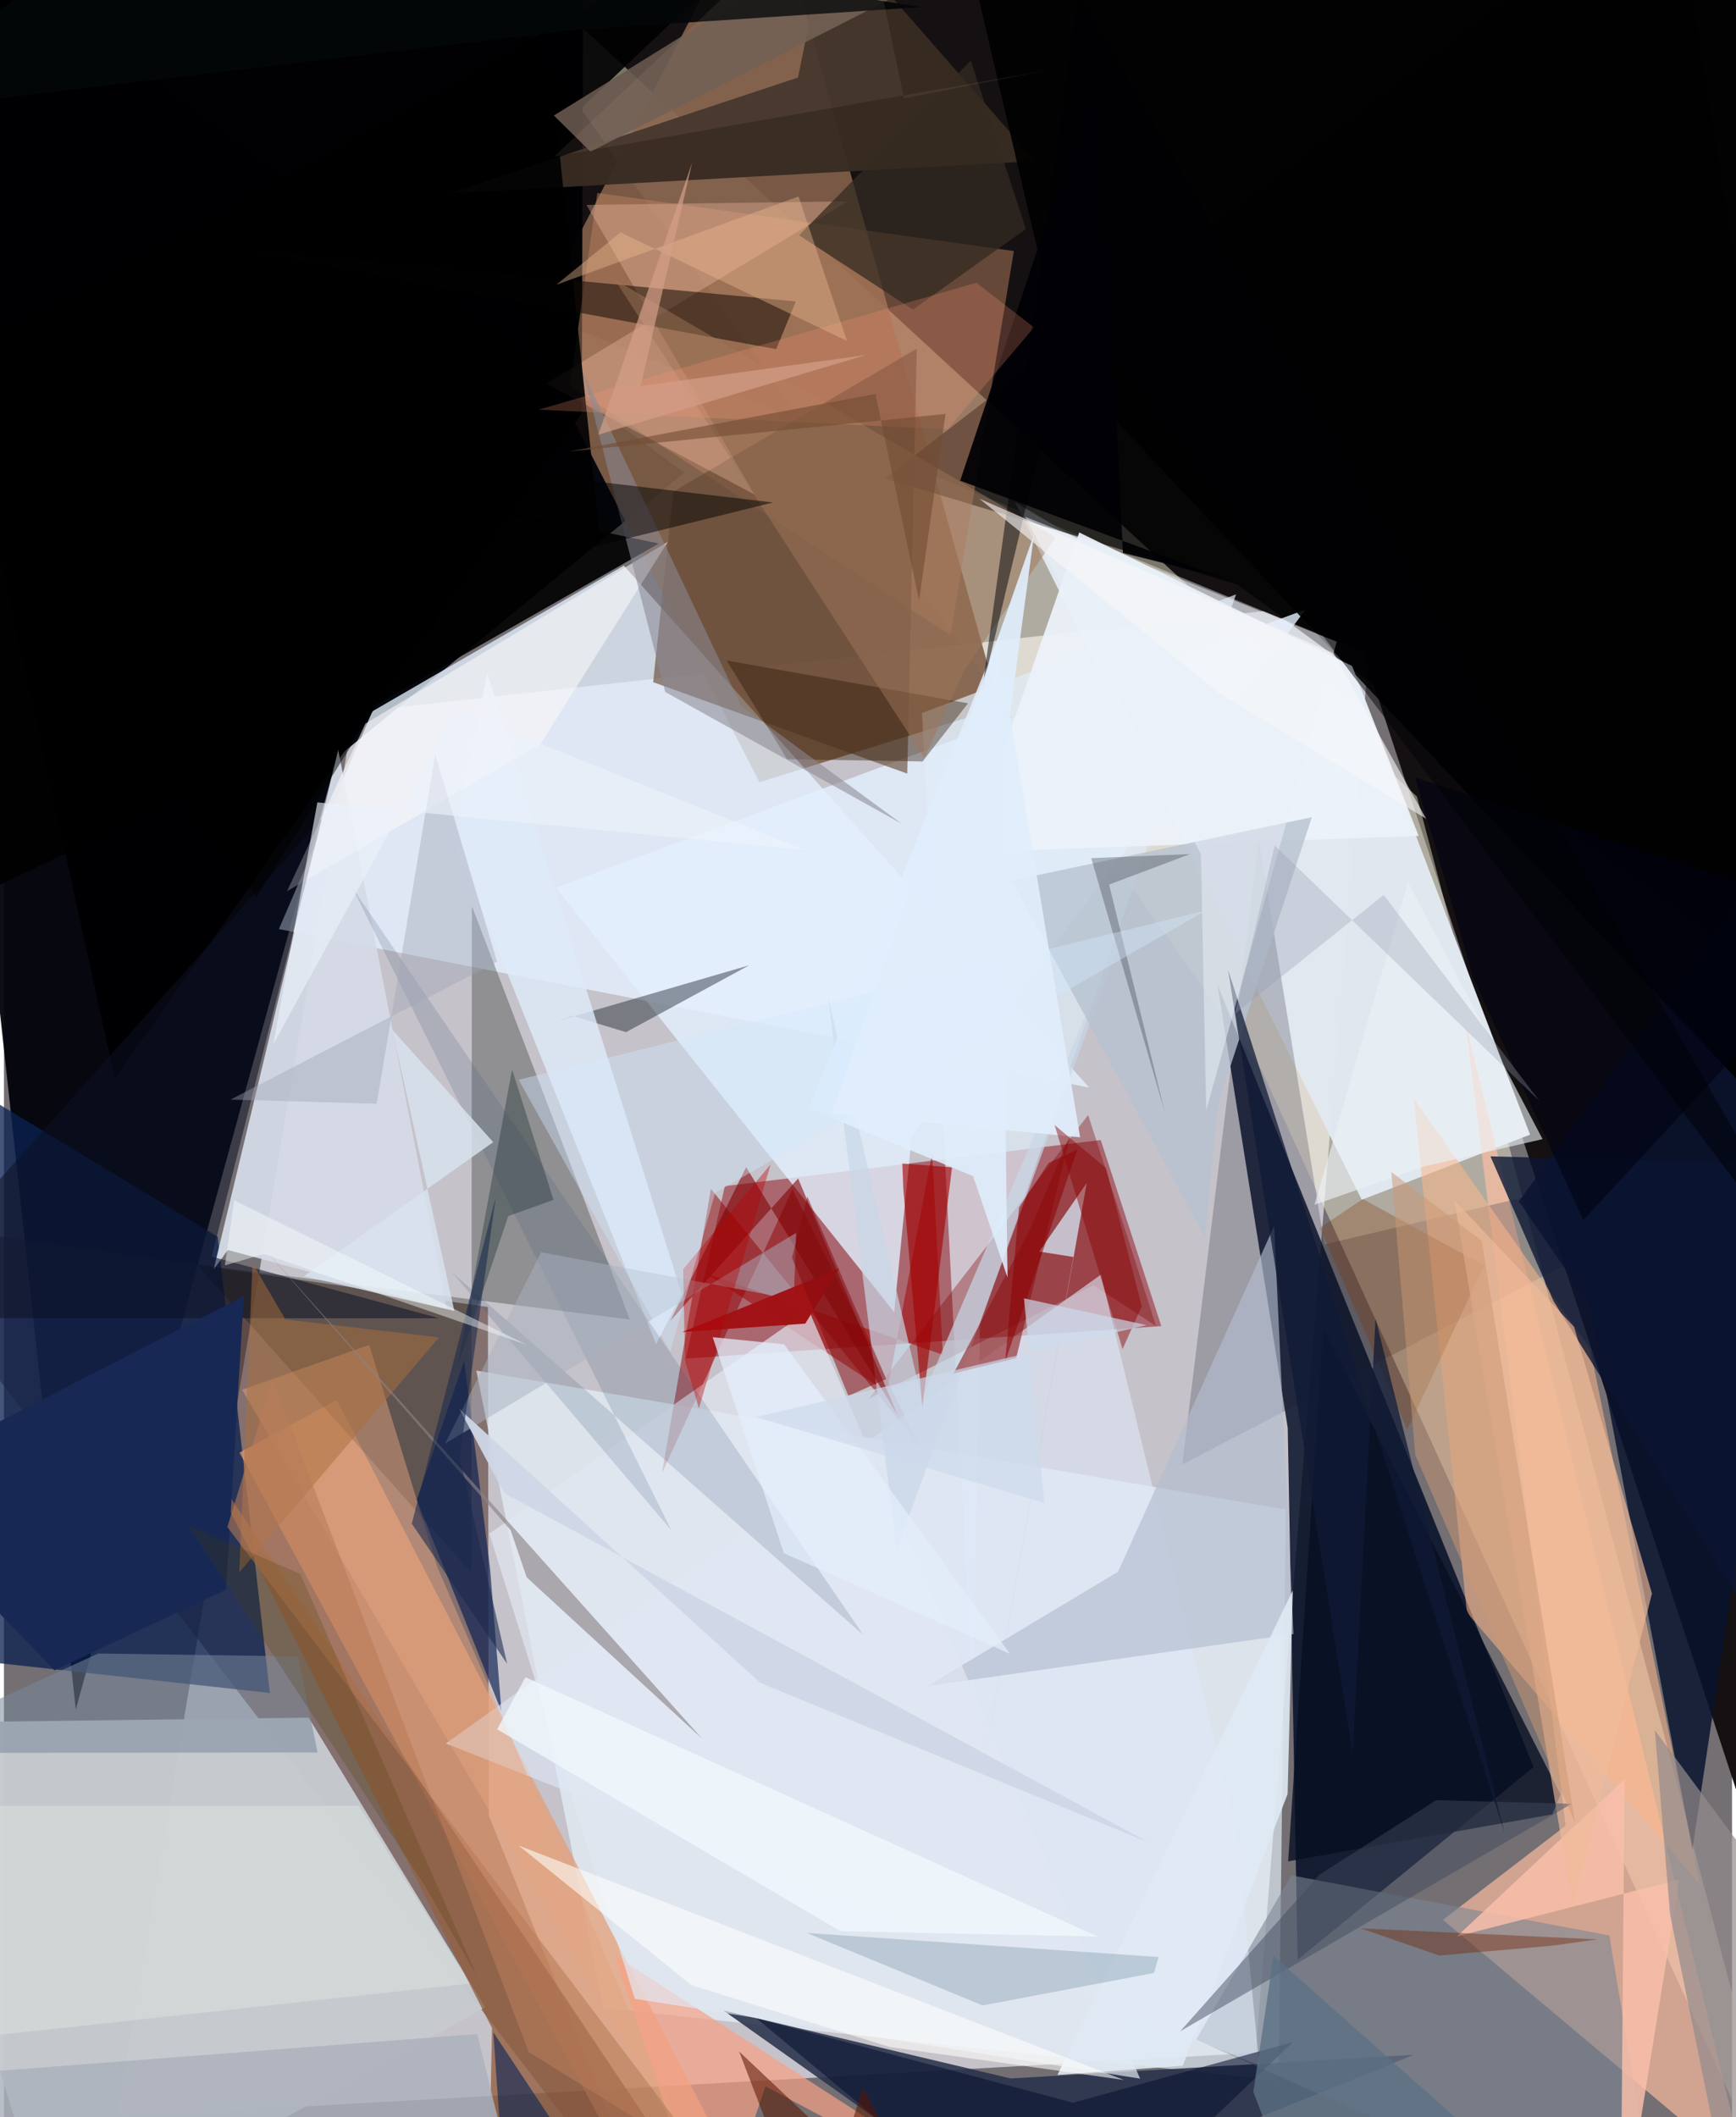 <svg xmlns="http://www.w3.org/2000/svg" width="228" height="278" viewBox="0 0 836 1024"><path fill="#736f73" d="M0 0h836v1024H0z"/><path fill="#f5f4fc" fill-opacity=".627" d="M605.543 992.862l-550.919 31.06 114.552-679.438 493.185-54.826z"/><path fill="#151112" fill-opacity=".992" d="M849.61-62L-62 19.817l719.51 295.599 181.288 552.747z"/><path fill="#00020a" fill-opacity=".949" d="M160.938 366.566L329.039 228.64-62-62l96.763 888.825z"/><path fill="#fffae0" fill-opacity=".431" d="M683.573 385.265L868.188 1086l-259.95-568.66L197.888-62z"/><path fill="#4d2921" fill-opacity=".537" d="M318.365 1086L-62 589.372l296.12 42.784.436 245.963z"/><path fill="#030d26" fill-opacity=".831" d="M587.038 476.146l34.015 214.509 4.797 257.152 114.149-93.113z"/><path fill="#82604a" fill-opacity=".914" d="M365.497 378.314L253.838 160.979 368.782-62l112.932 404.211z"/><path fill="#c6cace" fill-opacity=".973" d="M232.826 970.924L24.091 1086l-78.077-252.666 201.4-2.578z"/><path fill="#e4f1ff" fill-opacity=".769" d="M299.89 273.562L525.016 526.03 133.01 449.362l45.247-105.336z"/><path fill="#8f101a" fill-opacity=".51" d="M348.76 573.686l181.815-22.312 29.325 90.028-230.062 15.687z"/><path fill="#e9f6ff" fill-opacity=".631" d="M620.144 730.11l-391.621-67.222 61.458 308.294 326.605 35.122z"/><path fill="#e1e7ef" fill-opacity=".992" d="M489.156 242.973l170.55 100.053 78.587 205.776-81.43 31.494z"/><path fill="#ffbea1" fill-opacity=".667" d="M842.881 1051.74L696.12 928.547l59.39-45.526-48.554-388.898z"/><path fill-opacity=".675" d="M426.12 231.403l170.634 51.344L898 504.512 806.94-62z"/><path fill="#0b2150" fill-opacity=".765" d="M103.412 598.17l25.22 220.665L-62 797.872l5.715-296.447z"/><path fill="#e3f0fe" fill-opacity=".804" d="M629.734 294.763L439.153 549.578l-8.482 85.047L267.05 429.31z"/><path fill="#000103" fill-opacity=".965" d="M53.647 521.632L-62-3.984l342.164-2.132-.627 206.08z"/><path fill="#27314a" fill-opacity=".867" d="M347.917 972.316l140.735 99.766 193.435-78.26-195.02 11.459z"/><path fill="#e49c73" fill-opacity=".722" d="M160.982 677.13L372.317 1086l-76.708-47.726L113.942 702.58z"/><path fill="#bb8261" fill-opacity=".49" d="M287.046 93.328l-13.245 93.227 184.157 120.691 30.61-185.823z"/><path fill="#d4dbe6" fill-opacity=".941" d="M214.194 633.071l-105.858-28.484-6.872 9.36 60.24-251.332z"/><path fill="#020802" fill-opacity=".271" d="M93.196 611.565L302.8 638.229l-76.433-199.968-.244 322.392z"/><path fill="#dfecf8" fill-opacity=".694" d="M472.172 640.437l123.902-352.97-151.944 57.414 24.613 478.964z"/><path fill="#664b36" fill-opacity=".635" d="M436.976 374.163l4.631-205.548-117.761 69.112-9.778 92.222z"/><path fill="#900003" fill-opacity=".498" d="M341.996 575.006l-23.658 137.473 63.108-137.268 61.399 123.936z"/><path fill="#1d1a2f" fill-opacity=".231" d="M886.167 543.489L570.011 708.344l37.031-302.4 31.743 195.936z"/><path fill="#08122e" fill-opacity=".831" d="M898 353.636L816.784 894.65l-49.687-263.74-34.232-49.847z"/><path fill="#fbb68a" fill-opacity=".549" d="M681.939 531.192l25.803 248.773 112.784 131.603-53.184-259.214z"/><path fill="#382b22" fill-opacity=".957" d="M384.161 37.516L215.276 93.522 498.95 77.923 399.045-36.26z"/><path fill="#7b8593" fill-opacity=".592" d="M576.761 986.456L801.562 1086l-24.93-149.874-153.859-29.1z"/><path fill="#061c4e" fill-opacity=".639" d="M199.688 725.432l40.988 102.311-5.5-68.933-12.537-100.605z"/><path fill="#7c0002" fill-opacity=".349" d="M524.512 539.302L418.4 676.527l108.72-54.877 30.235 19.684z"/><path fill="#935f42" fill-opacity=".788" d="M95.194 702.855L236.109 980.92 234.005 1086l108.562-13.656z"/><path fill="#070e22" fill-opacity=".792" d="M621.257 900.267l127.84-22.732 3.932-9.716-114.817-225.716z"/><path fill="#dee8f6" fill-opacity=".604" d="M596.418 886.254l10.886 112.66-393.524-155.65L530.655 616.49z"/><path fill="#010102" fill-opacity=".914" d="M316.808 262.888L176.635 342.73-54.15 452.826-62 183.596z"/><path fill="#9f0001" fill-opacity=".514" d="M427.157 673.363l21.852-115.66 5.196 97.541-114.33-39.123z"/><path fill="#191e29" fill-opacity=".435" d="M267.748 493.877l92.766-27-59.566 32.336-26.33-7.948z"/><path fill="#000001" fill-opacity=".906" d="M470.213-6.555l42.919 183.792L898 585.175 866.237-62z"/><path fill="#b2bece" fill-opacity=".655" d="M538.988 760.172l-92.231 55.296 177.08-25.138-9.392-197.228z"/><path fill="#ffc8ae" fill-opacity=".318" d="M408.2 97.383l-126.384 1.73 81.178 140.028-100.732-53.58z"/><path fill="#ecf2f9" fill-opacity=".937" d="M652.186 322.127l32.197 82.162-217.924 7.979 53.724-154.734z"/><path fill="#160c05" fill-opacity=".541" d="M110.634 120.022l272.44 25.784-9.483 23.08-30.175-5.545z"/><path fill="#f7a186" fill-opacity=".694" d="M295.456 945.674L512.77 1086l-144.342-76.901L342.072 1086z"/><path fill="#000002" fill-opacity=".898" d="M-62 196.059L399.683-62 267.673 63.306l20.384 194.434z"/><path fill="#e2e8f2" fill-opacity=".69" d="M305.22 966.757l244.404 38.6-160.275-371.68-154.523 108.114z"/><path fill="#c8d7e7" fill-opacity=".694" d="M443.988 676.554l-45.276-194.166 33.126 267.044 116.039-315.758z"/><path fill="#b6c2d0" fill-opacity=".784" d="M487.435 425.912l145.282-30.661-45.585 139.367-6.083 63.693z"/><path fill="#deebfa" fill-opacity=".804" d="M233.778 325.234l94.11 300.685-12.394 24.2-97.955-244.166z"/><path fill="#e4a47e" fill-opacity=".475" d="M176.706 650.491l33.027 107.66 124 286.263-218.561-372.255z"/><path fill="#2c1703" fill-opacity=".396" d="M466.4 340.165l-116.755-20.697 29.22 47.732 65.514 1.086z"/><path fill="#79889a" fill-opacity=".541" d="M142.27 801.162l-96.634-1.424-104.914 48.114 210.989-.22z"/><path fill="#0b1533" fill-opacity=".78" d="M719.124 559.285l174.082 4.671L898 867.448 749.6 629.253z"/><path fill="#fbf9f9" fill-opacity=".561" d="M136.934 431.037L259.5 359.955l61.703-97.937-146.321 87.956z"/><path fill="#0c1124" fill-opacity=".541" d="M210.526 637.583l-110.006-29.79 53.337-212.045L-62 637.512z"/><path fill="#fabfab" fill-opacity=".831" d="M784.01 860.575L782.054 1086l28.49-176.988-107.631 27.552z"/><path fill="#abb1bc" fill-opacity=".835" d="M228.961 983.776l26.312 107.791L2.733 1086-62 1006.135z"/><path fill="#8b1213" fill-opacity=".565" d="M489.674 656.872l-30.34 7.479 36.86-69.281 19.527-45.74z"/><path fill="#3e5b79" fill-opacity=".184" d="M216.64 615.232l106.228 124.9-154.316-310.75L415.724 790.78z"/><path fill="#08112e" fill-opacity=".565" d="M364.054 976.186l145.187 120.96L623.476 987.71l-106.263 29.305z"/><path fill="#800102" fill-opacity=".58" d="M322.36 638.889l61.827-68.903 48.008 114.206-73.156-119.685z"/><path fill="#7f3501" fill-opacity=".294" d="M716.051 612.071l-58.704-32.156-20.676 13.944 42.189 97.664z"/><path fill="#332a21" fill-opacity=".745" d="M467.713 29.342l26.675 81.42-54.672 38.985-55.044-35.941z"/><path fill="#69594e" fill-opacity=".894" d="M266.047 55.881L380.04-14.775l144.435-34.42-240.719 122.54z"/><path fill="#9e7559" fill-opacity=".494" d="M464.666 323.97l44.16-64.08-213.33-124.615L445.35 366.621z"/><path fill="#efbb9a" fill-opacity=".643" d="M759.558 641.725l37.71 129.006-38.388 151.554-57.195-341.75z"/><path fill="#dfe9f3" fill-opacity=".898" d="M570.258 999.123L621 867.717l2.505-98.464-113.865 234.344z"/><path fill="#414b5d" fill-opacity=".475" d="M569.09 982.41l67.214-75.626 56.605-36.087 65.56 1.732z"/><path fill="#d9e3ef" fill-opacity=".816" d="M236.704 552.424l-48.813-54.362 29.98 135.973-72.716-16.772z"/><path fill="#708ba0" fill-opacity=".325" d="M388.336 934.884l170.234 11.649-2.233 7.715-82.862 15.73z"/><path fill="#020105" fill-opacity=".933" d="M590.352 279.75l-49.03-12.344L530.21 30.158l-67.618 202.327z"/><path fill="#938b8c" fill-opacity=".706" d="M898 970.793L798.66 836.89l7.392 89.323 31.456 154.448z"/><path fill="#ff9876" fill-opacity=".235" d="M498.287 158.363l-27.891-21.615-211.73 61.395 197.887 9.518z"/><path fill="#ebf1f5" fill-opacity=".616" d="M679.284 426.884l65.048 124.068-57.756 13.31-52.57 18.453z"/><path fill="#040708" fill-opacity=".925" d="M72.187-55.659L443.73 3.445 274.898 14.574-62 54.544z"/><path fill="#ebb88f" fill-opacity=".412" d="M267.173 137.76L384.4 95.014l23.395 69.872-109.5-52.501z"/><path fill="#a9b0bf" fill-opacity=".494" d="M259.87 605.686l122.24 22.827 1.112-32.204L213.36 698.26z"/><path fill="#c6c0cc" fill-opacity=".996" d="M466.226 897.248l57.59-325.064-22.97 33.153 16.518 2.614z"/><path fill="#ab6f3e" fill-opacity=".498" d="M210.485 646.826l-96.67 113.699 6.45-149.54 15.89 27.197z"/><path fill="#a11316" fill-opacity=".992" d="M328.19 644.226l37.735-15.205 38.114-15.503-16.401 26.677z"/><path fill="#8a8287" fill-opacity=".631" d="M245.112 740.066l7.774 22.83 84.845 78.028-212.373-237.48z"/><path fill="#a20203" fill-opacity=".627" d="M434.612 562.764l.471 12.256 9.212 105.515 14.358-115.937z"/><path fill="#8a8993" fill-opacity=".565" d="M319.911 334.687l114.372 63.722-77.632-56.977-76.743-162.07z"/><path fill="#9ea4b6" fill-opacity=".404" d="M208.622 364.93l-28.278 168.92-70.762-2.004 128.96-66.664z"/><path fill="#101a36" fill-opacity=".737" d="M725.902 886.362L663.53 637.86l-11.1 209.737-60.26-378.614z"/><path fill="#fffffc" fill-opacity=".58" d="M332.508 960.088l95.88 29.96 113.438 15.964-292.835-113.387z"/><path fill="#010001" fill-opacity=".498" d="M-62 191.69l434.072 51.352-154.21 38.034-95.756 152.806z"/><path fill="#233535" fill-opacity=".404" d="M265.84 580.33l-20.03-63.039-26.35 143.55 24.518-72.654z"/><path fill="#e9eff7" fill-opacity=".518" d="M494.023 249.942l85.045 163.2 2.532 123.963 63.164-226.729z"/><path fill="#dadedd" fill-opacity=".557" d="M-61.238 873.492l232.949-.072 53.601 85.964L-62 990.674z"/><path fill="#e0eefc" fill-opacity=".882" d="M485.484 617.852l-16.638-49.003-79.441-32.67 92.208-229.526z"/><path fill="#132956" fill-opacity=".647" d="M236.739 982.952l34.846 52.547L-62 1045.264 243.934 1086z"/><path fill="#2a2a32" fill-opacity=".302" d="M561.538 537.723L534.644 427.83l39.183-14.75-47.836 1.978z"/><path fill="#182955" fill-opacity=".996" d="M116.045 626.888l-8.595 142.006-83.047 38.936L-62 718.278z"/><path fill="#000313" fill-opacity=".624" d="M898 445.343l-215.307-69.25 28.217 97.062 53.093 117z"/><path fill="#cb9874" fill-opacity=".502" d="M714.914 600.127l45.208 281.647-77.366-178.083-11.612-136.882z"/><path fill="#b80003" fill-opacity=".38" d="M329.481 658.042l-.89-44.198 42.33-50.709-34.724 118.073z"/><path fill="#830a0d" fill-opacity=".51" d="M408.494 675.14L426.8 667l-38.165-88.298-7.41 29.63z"/><path fill="#d2e8fd" fill-opacity=".4" d="M344.06 576.947l237.582-136.666-332.646 81.971 73.331 131.357z"/><path fill="#989faf" fill-opacity=".325" d="M742.794 532.473l-128.05-123.515-19.213 81.358 71.932-57.45z"/><path fill="#020206" fill-opacity=".49" d="M894.388 646.667L519.699-4.045l-46.57 338.357 44.48-186.157z"/><path fill="#ebf2fb" fill-opacity=".624" d="M218.862 343.286l-88.574 161.79 21.323-116.992 236.235 23.143z"/><path fill="#f6f7f8" fill-opacity=".612" d="M588.19 335.55l-116.317-94.36 171.434 74.774 44.708 80.057z"/><path fill="#591500" fill-opacity=".553" d="M454.877 1086l-99.215-93.754 35.94 93.754 23.942-76.295z"/><path fill="#b87c59" fill-opacity=".576" d="M253.859 992.518l-123.88-325.215-21.92 71.256 233.224 308.26z"/><path fill="#722a0e" fill-opacity=".424" d="M748.754 941.073l-54.419 4.748-37.93-13.14 114.4 5.336z"/><path fill="#cfd7e6" fill-opacity=".937" d="M365.918 813.985l187.876 77.152L241.969 722.14l-21.666-40.702z"/><path fill="#19294d" fill-opacity=".573" d="M197.296 736.938l40.587-157.866-17.401 125.932 22.937 99.7z"/><path fill="#f8ffff" fill-opacity=".431" d="M125.723 606.49l-18.85 5.528 4.519-31.478 141.585 69.947z"/><path fill="#d39e88" fill-opacity=".71" d="M308.018 186.748l24.877-108.01-45.385 131.506 129.57-38.542z"/><path fill="#e4eefc" fill-opacity=".729" d="M486.7 799.907L377.427 650.22l-34.559-3.478 34.44 104.5z"/><path fill="#e0edfb" fill-opacity=".914" d="M400.435 538.553l97.906-280.208-11.638 87.096 33.923 204.633z"/><path fill="#5a7083" fill-opacity=".776" d="M632.67 1086l130.67-7.354-149.134-132.7-9.799 65.799z"/><path fill="#f1f8fe" fill-opacity=".776" d="M252.27 811.216l276.801 125.43-124.394-2.598-166.09-97.645z"/><path fill="#e1bba3" fill-opacity=".09" d="M435.398 47.582L412.53-62 266.138 75.765l240.145-42.06z"/><path fill="#8a0001" fill-opacity=".447" d="M533.14 564.994l17.324 66.831-9.32 20.679-32.87-108.341z"/><path fill="#8e0304" fill-opacity=".561" d="M484.347 658.69l34.933-102.675-13.881 6.432-14.321 21.54z"/><path fill="#724c32" fill-opacity=".6" d="M273.27 218.373l182.22-18.144-12.777 90.185-21.13-99.887z"/><path fill="#cddaeb" fill-opacity=".675" d="M552.713 640.91l-188.84 44.453 139.451 41.588-9.88-99z"/><path fill="#4b3c02" fill-opacity=".224" d="M203.3 911.52L88.95 737.633l54.427 23.628 85.176 194.03z"/></svg>